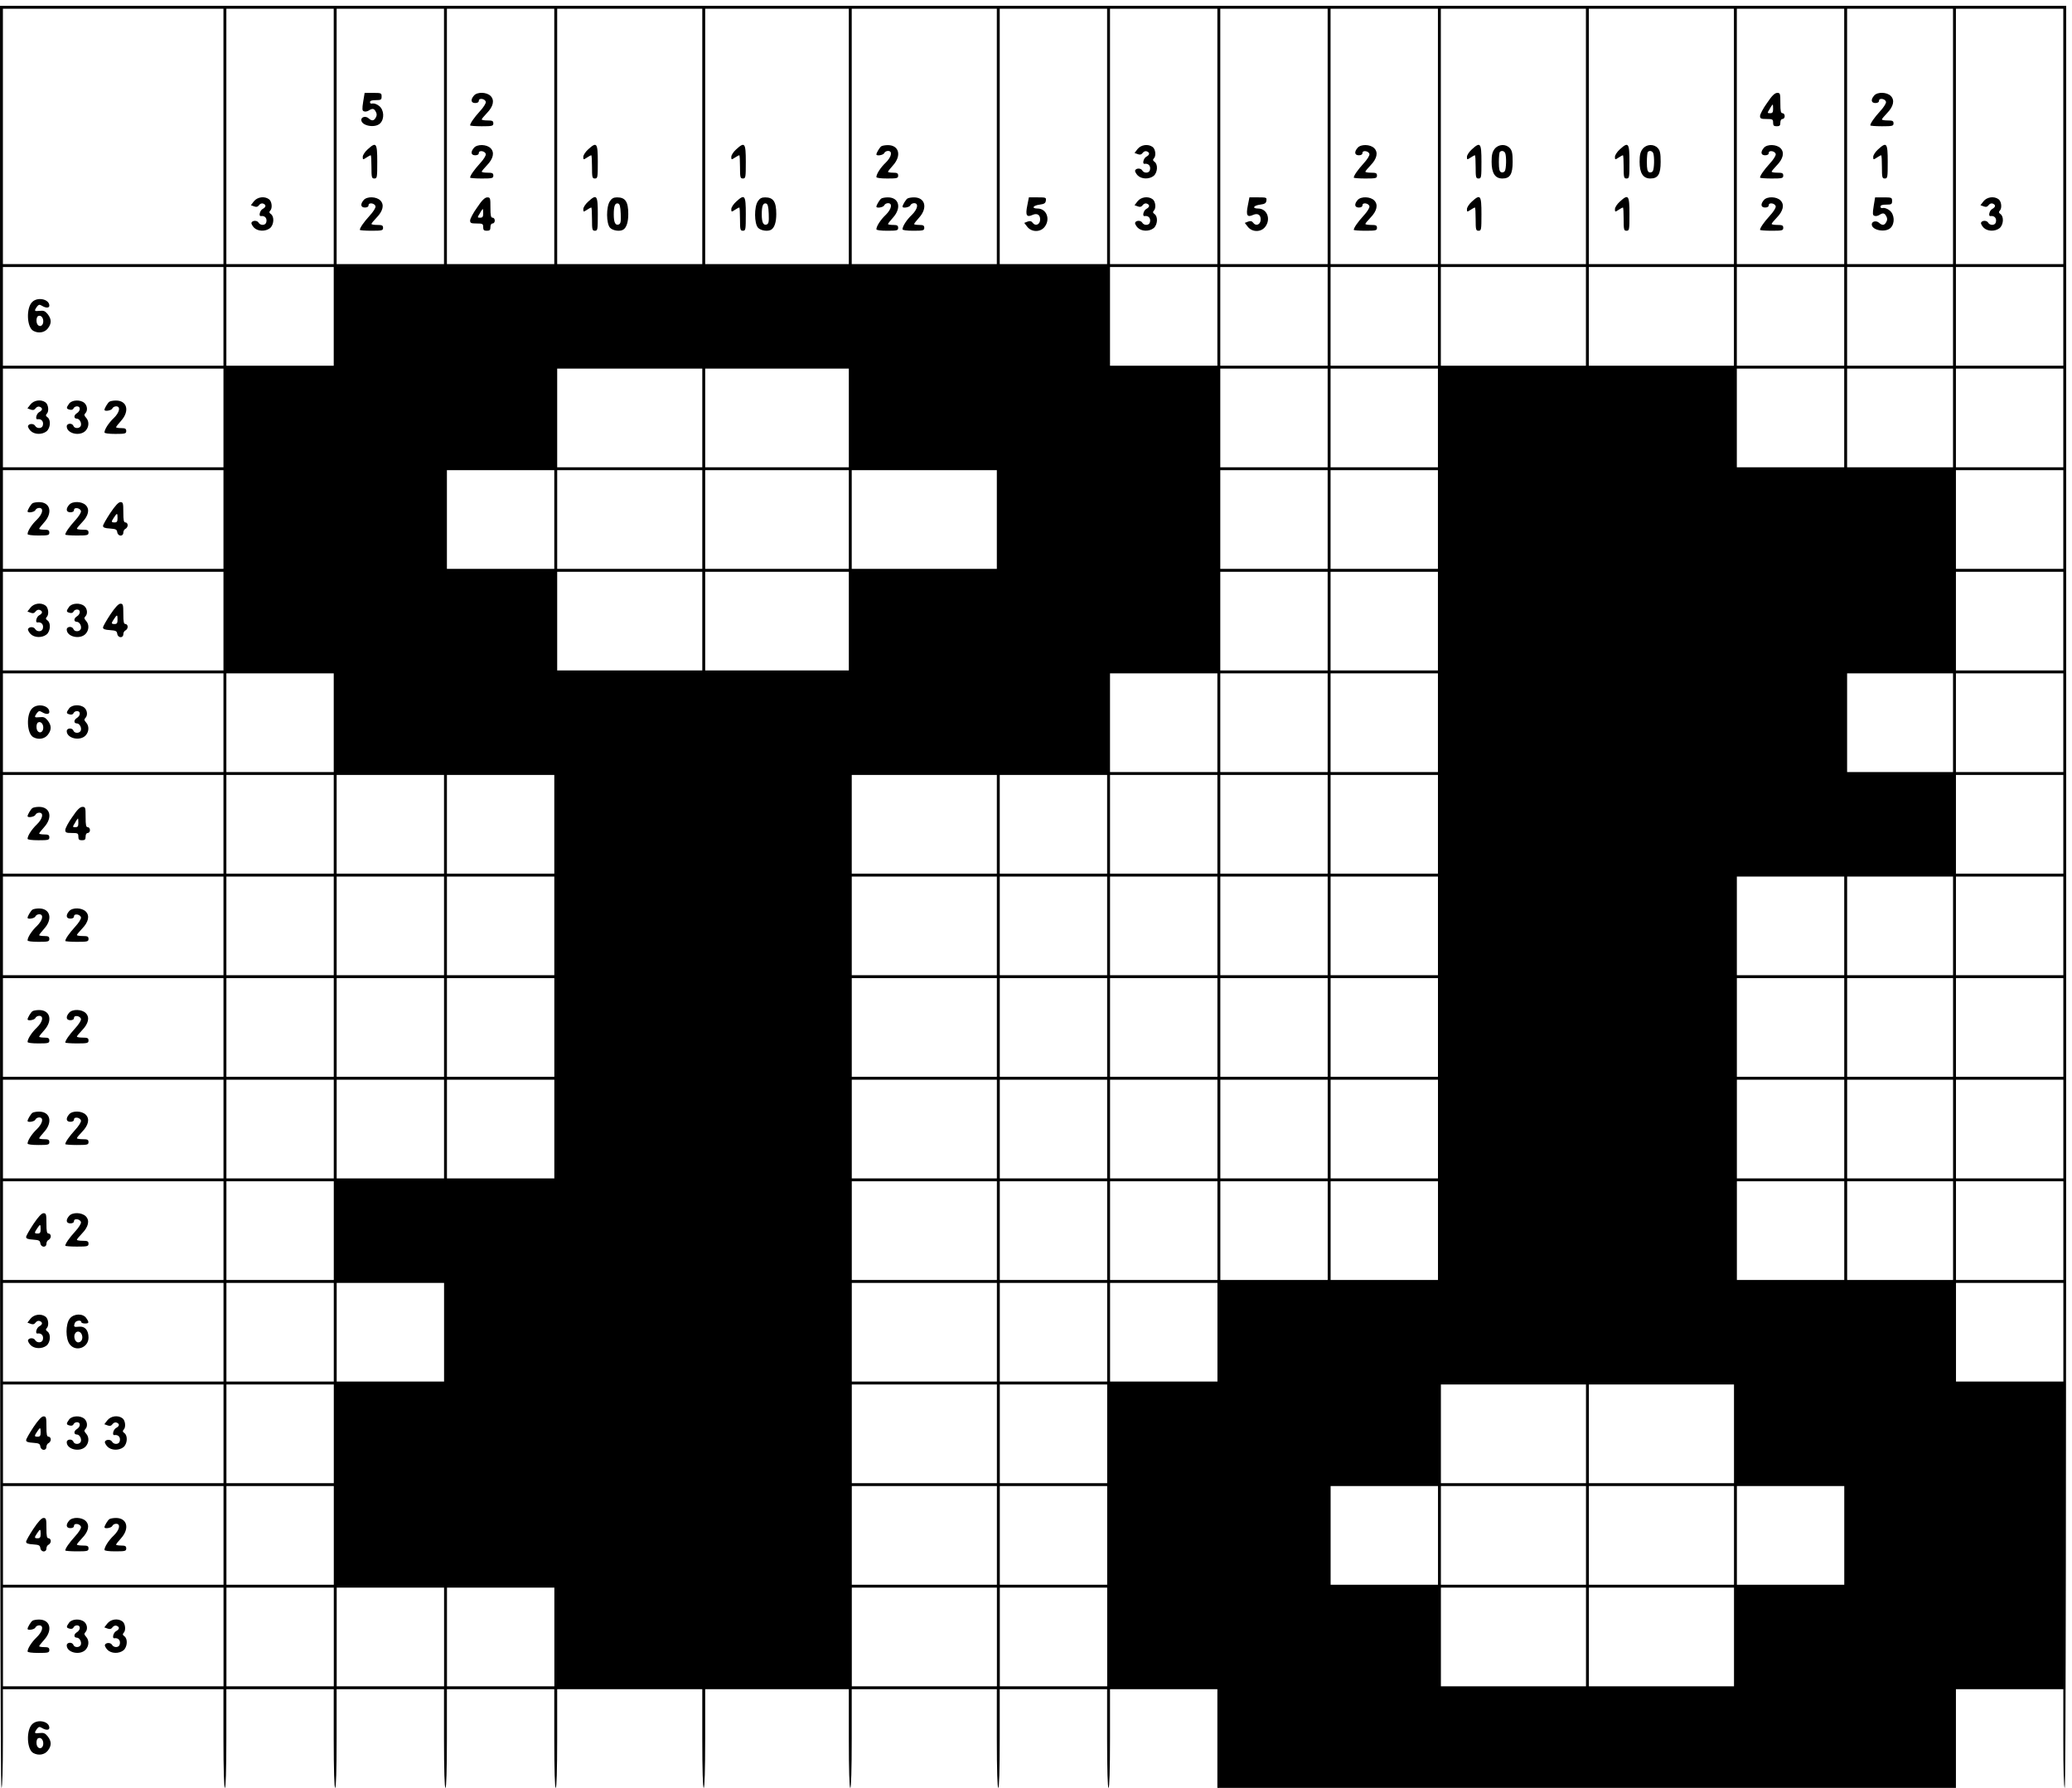 <?xml version="1.0" standalone="no"?>
<!DOCTYPE svg PUBLIC "-//W3C//DTD SVG 20010904//EN"
 "http://www.w3.org/TR/2001/REC-SVG-20010904/DTD/svg10.dtd">
<svg version="1.0" xmlns="http://www.w3.org/2000/svg"
 width="1428pt" height="1232pt" viewBox="0 0 1428 1232"
 preserveAspectRatio="xMidYMid meet">

<g transform="translate(0,1232) scale(0.1,-0.1)"
fill="#000000" stroke="none">
<path d="M0 6140 c0 -4087 3 -6140 10 -6140 6 0 10 120 10 340 l0 340 760 0
760 0 0 -340 c0 -220 4 -340 10 -340 6 0 10 120 10 340 l0 340 370 0 370 0 0
-340 c0 -220 4 -340 10 -340 6 0 10 120 10 340 l0 340 370 0 370 0 0 -340 c0
-220 4 -340 10 -340 6 0 10 120 10 340 l0 340 370 0 370 0 0 -340 c0 -220 4
-340 10 -340 6 0 10 120 10 340 l0 340 500 0 500 0 0 -340 c0 -220 4 -340 10
-340 6 0 10 120 10 340 l0 340 495 0 495 0 0 -340 c0 -220 4 -340 10 -340 6 0
10 120 10 340 l0 340 500 0 500 0 0 -340 c0 -220 4 -340 10 -340 6 0 10 120
10 340 l0 340 370 0 370 0 0 -340 c0 -220 4 -340 10 -340 6 0 10 120 10 340
l0 340 370 0 370 0 0 -340 0 -340 2545 0 2545 0 0 340 0 340 370 0 370 0 0
-340 c0 -220 4 -340 10 -340 7 0 10 2053 10 6140 l0 6140 -7120 0 -7120 0 0
-6140z m1540 5240 l0 -880 -760 0 -760 0 0 880 0 880 760 0 760 0 0 -880z
m760 0 l0 -880 -370 0 -370 0 0 880 0 880 370 0 370 0 0 -880z m760 0 l0 -880
-370 0 -370 0 0 880 0 880 370 0 370 0 0 -880z m760 0 l0 -880 -370 0 -370 0
0 880 0 880 370 0 370 0 0 -880z m1020 0 l0 -880 -500 0 -500 0 0 880 0 880
500 0 500 0 0 -880z m1010 0 l0 -880 -495 0 -495 0 0 880 0 880 495 0 495 0 0
-880z m1020 0 l0 -880 -500 0 -500 0 0 880 0 880 500 0 500 0 0 -880z m760 0
l0 -880 -370 0 -370 0 0 880 0 880 370 0 370 0 0 -880z m760 0 l0 -880 -370 0
-370 0 0 880 0 880 370 0 370 0 0 -880z m760 0 l0 -880 -370 0 -370 0 0 880 0
880 370 0 370 0 0 -880z m760 0 l0 -880 -370 0 -370 0 0 880 0 880 370 0 370
0 0 -880z m1020 0 l0 -880 -500 0 -500 0 0 880 0 880 500 0 500 0 0 -880z
m1020 0 l0 -880 -500 0 -500 0 0 880 0 880 500 0 500 0 0 -880z m760 0 l0
-880 -370 0 -370 0 0 880 0 880 370 0 370 0 0 -880z m750 0 l0 -880 -365 0
-365 0 0 880 0 880 365 0 365 0 0 -880z m760 0 l0 -880 -370 0 -370 0 0 880 0
880 370 0 370 0 0 -880z m-12680 -1240 l0 -340 -760 0 -760 0 0 340 0 340 760
0 760 0 0 -340z m760 0 l0 -340 -370 0 -370 0 0 340 0 340 370 0 370 0 0 -340z
m6090 0 l0 -340 -370 0 -370 0 0 340 0 340 370 0 370 0 0 -340z m760 0 l0
-340 -370 0 -370 0 0 340 0 340 370 0 370 0 0 -340z m760 0 l0 -340 -370 0
-370 0 0 340 0 340 370 0 370 0 0 -340z m1020 0 l0 -340 -500 0 -500 0 0 340
0 340 500 0 500 0 0 -340z m1020 0 l0 -340 -500 0 -500 0 0 340 0 340 500 0
500 0 0 -340z m760 0 l0 -340 -370 0 -370 0 0 340 0 340 370 0 370 0 0 -340z
m750 0 l0 -340 -365 0 -365 0 0 340 0 340 365 0 365 0 0 -340z m760 0 l0 -340
-370 0 -370 0 0 340 0 340 370 0 370 0 0 -340z m-12680 -700 l0 -340 -760 0
-760 0 0 340 0 340 760 0 760 0 0 -340z m3300 0 l0 -340 -500 0 -500 0 0 340
0 340 500 0 500 0 0 -340z m1010 0 l0 -340 -495 0 -495 0 0 340 0 340 495 0
495 0 0 -340z m3300 0 l0 -340 -370 0 -370 0 0 340 0 340 370 0 370 0 0 -340z
m760 0 l0 -340 -370 0 -370 0 0 340 0 340 370 0 370 0 0 -340z m2800 0 l0
-340 -370 0 -370 0 0 340 0 340 370 0 370 0 0 -340z m750 0 l0 -340 -365 0
-365 0 0 340 0 340 365 0 365 0 0 -340z m760 0 l0 -340 -370 0 -370 0 0 340 0
340 370 0 370 0 0 -340z m-12680 -700 l0 -340 -760 0 -760 0 0 340 0 340 760
0 760 0 0 -340z m2280 0 l0 -340 -370 0 -370 0 0 340 0 340 370 0 370 0 0
-340z m1020 0 l0 -340 -500 0 -500 0 0 340 0 340 500 0 500 0 0 -340z m1010 0
l0 -340 -495 0 -495 0 0 340 0 340 495 0 495 0 0 -340z m1020 0 l0 -340 -500
0 -500 0 0 340 0 340 500 0 500 0 0 -340z m2280 0 l0 -340 -370 0 -370 0 0
340 0 340 370 0 370 0 0 -340z m760 0 l0 -340 -370 0 -370 0 0 340 0 340 370
0 370 0 0 -340z m4310 0 l0 -340 -370 0 -370 0 0 340 0 340 370 0 370 0 0
-340z m-12680 -700 l0 -340 -760 0 -760 0 0 340 0 340 760 0 760 0 0 -340z
m3300 0 l0 -340 -500 0 -500 0 0 340 0 340 500 0 500 0 0 -340z m1010 0 l0
-340 -495 0 -495 0 0 340 0 340 495 0 495 0 0 -340z m3300 0 l0 -340 -370 0
-370 0 0 340 0 340 370 0 370 0 0 -340z m760 0 l0 -340 -370 0 -370 0 0 340 0
340 370 0 370 0 0 -340z m4310 0 l0 -340 -370 0 -370 0 0 340 0 340 370 0 370
0 0 -340z m-12680 -700 l0 -340 -760 0 -760 0 0 340 0 340 760 0 760 0 0 -340z
m760 0 l0 -340 -370 0 -370 0 0 340 0 340 370 0 370 0 0 -340z m6090 0 l0
-340 -370 0 -370 0 0 340 0 340 370 0 370 0 0 -340z m760 0 l0 -340 -370 0
-370 0 0 340 0 340 370 0 370 0 0 -340z m760 0 l0 -340 -370 0 -370 0 0 340 0
340 370 0 370 0 0 -340z m3550 0 l0 -340 -365 0 -365 0 0 340 0 340 365 0 365
0 0 -340z m760 0 l0 -340 -370 0 -370 0 0 340 0 340 370 0 370 0 0 -340z
m-12680 -700 l0 -340 -760 0 -760 0 0 340 0 340 760 0 760 0 0 -340z m760 0
l0 -340 -370 0 -370 0 0 340 0 340 370 0 370 0 0 -340z m760 0 l0 -340 -370 0
-370 0 0 340 0 340 370 0 370 0 0 -340z m760 0 l0 -340 -370 0 -370 0 0 340 0
340 370 0 370 0 0 -340z m3050 0 l0 -340 -500 0 -500 0 0 340 0 340 500 0 500
0 0 -340z m760 0 l0 -340 -370 0 -370 0 0 340 0 340 370 0 370 0 0 -340z m760
0 l0 -340 -370 0 -370 0 0 340 0 340 370 0 370 0 0 -340z m760 0 l0 -340 -370
0 -370 0 0 340 0 340 370 0 370 0 0 -340z m760 0 l0 -340 -370 0 -370 0 0 340
0 340 370 0 370 0 0 -340z m4310 0 l0 -340 -370 0 -370 0 0 340 0 340 370 0
370 0 0 -340z m-12680 -700 l0 -340 -760 0 -760 0 0 340 0 340 760 0 760 0 0
-340z m760 0 l0 -340 -370 0 -370 0 0 340 0 340 370 0 370 0 0 -340z m760 0
l0 -340 -370 0 -370 0 0 340 0 340 370 0 370 0 0 -340z m760 0 l0 -340 -370 0
-370 0 0 340 0 340 370 0 370 0 0 -340z m3050 0 l0 -340 -500 0 -500 0 0 340
0 340 500 0 500 0 0 -340z m760 0 l0 -340 -370 0 -370 0 0 340 0 340 370 0
370 0 0 -340z m760 0 l0 -340 -370 0 -370 0 0 340 0 340 370 0 370 0 0 -340z
m760 0 l0 -340 -370 0 -370 0 0 340 0 340 370 0 370 0 0 -340z m760 0 l0 -340
-370 0 -370 0 0 340 0 340 370 0 370 0 0 -340z m2800 0 l0 -340 -370 0 -370 0
0 340 0 340 370 0 370 0 0 -340z m750 0 l0 -340 -365 0 -365 0 0 340 0 340
365 0 365 0 0 -340z m760 0 l0 -340 -370 0 -370 0 0 340 0 340 370 0 370 0 0
-340z m-12680 -700 l0 -340 -760 0 -760 0 0 340 0 340 760 0 760 0 0 -340z
m760 0 l0 -340 -370 0 -370 0 0 340 0 340 370 0 370 0 0 -340z m760 0 l0 -340
-370 0 -370 0 0 340 0 340 370 0 370 0 0 -340z m760 0 l0 -340 -370 0 -370 0
0 340 0 340 370 0 370 0 0 -340z m3050 0 l0 -340 -500 0 -500 0 0 340 0 340
500 0 500 0 0 -340z m760 0 l0 -340 -370 0 -370 0 0 340 0 340 370 0 370 0 0
-340z m760 0 l0 -340 -370 0 -370 0 0 340 0 340 370 0 370 0 0 -340z m760 0
l0 -340 -370 0 -370 0 0 340 0 340 370 0 370 0 0 -340z m760 0 l0 -340 -370 0
-370 0 0 340 0 340 370 0 370 0 0 -340z m2800 0 l0 -340 -370 0 -370 0 0 340
0 340 370 0 370 0 0 -340z m750 0 l0 -340 -365 0 -365 0 0 340 0 340 365 0
365 0 0 -340z m760 0 l0 -340 -370 0 -370 0 0 340 0 340 370 0 370 0 0 -340z
m-12680 -700 l0 -340 -760 0 -760 0 0 340 0 340 760 0 760 0 0 -340z m760 0
l0 -340 -370 0 -370 0 0 340 0 340 370 0 370 0 0 -340z m760 0 l0 -340 -370 0
-370 0 0 340 0 340 370 0 370 0 0 -340z m760 0 l0 -340 -370 0 -370 0 0 340 0
340 370 0 370 0 0 -340z m3050 0 l0 -340 -500 0 -500 0 0 340 0 340 500 0 500
0 0 -340z m760 0 l0 -340 -370 0 -370 0 0 340 0 340 370 0 370 0 0 -340z m760
0 l0 -340 -370 0 -370 0 0 340 0 340 370 0 370 0 0 -340z m760 0 l0 -340 -370
0 -370 0 0 340 0 340 370 0 370 0 0 -340z m760 0 l0 -340 -370 0 -370 0 0 340
0 340 370 0 370 0 0 -340z m2800 0 l0 -340 -370 0 -370 0 0 340 0 340 370 0
370 0 0 -340z m750 0 l0 -340 -365 0 -365 0 0 340 0 340 365 0 365 0 0 -340z
m760 0 l0 -340 -370 0 -370 0 0 340 0 340 370 0 370 0 0 -340z m-12680 -700
l0 -340 -760 0 -760 0 0 340 0 340 760 0 760 0 0 -340z m760 0 l0 -340 -370 0
-370 0 0 340 0 340 370 0 370 0 0 -340z m4570 0 l0 -340 -500 0 -500 0 0 340
0 340 500 0 500 0 0 -340z m760 0 l0 -340 -370 0 -370 0 0 340 0 340 370 0
370 0 0 -340z m760 0 l0 -340 -370 0 -370 0 0 340 0 340 370 0 370 0 0 -340z
m760 0 l0 -340 -370 0 -370 0 0 340 0 340 370 0 370 0 0 -340z m760 0 l0 -340
-370 0 -370 0 0 340 0 340 370 0 370 0 0 -340z m2800 0 l0 -340 -370 0 -370 0
0 340 0 340 370 0 370 0 0 -340z m750 0 l0 -340 -365 0 -365 0 0 340 0 340
365 0 365 0 0 -340z m760 0 l0 -340 -370 0 -370 0 0 340 0 340 370 0 370 0 0
-340z m-12680 -700 l0 -340 -760 0 -760 0 0 340 0 340 760 0 760 0 0 -340z
m760 0 l0 -340 -370 0 -370 0 0 340 0 340 370 0 370 0 0 -340z m760 0 l0 -340
-370 0 -370 0 0 340 0 340 370 0 370 0 0 -340z m3810 0 l0 -340 -500 0 -500 0
0 340 0 340 500 0 500 0 0 -340z m760 0 l0 -340 -370 0 -370 0 0 340 0 340
370 0 370 0 0 -340z m760 0 l0 -340 -370 0 -370 0 0 340 0 340 370 0 370 0 0
-340z m5830 0 l0 -340 -370 0 -370 0 0 340 0 340 370 0 370 0 0 -340z m-12680
-700 l0 -340 -760 0 -760 0 0 340 0 340 760 0 760 0 0 -340z m760 0 l0 -340
-370 0 -370 0 0 340 0 340 370 0 370 0 0 -340z m4570 0 l0 -340 -500 0 -500 0
0 340 0 340 500 0 500 0 0 -340z m760 0 l0 -340 -370 0 -370 0 0 340 0 340
370 0 370 0 0 -340z m3300 0 l0 -340 -500 0 -500 0 0 340 0 340 500 0 500 0 0
-340z m1020 0 l0 -340 -500 0 -500 0 0 340 0 340 500 0 500 0 0 -340z m-10410
-700 l0 -340 -760 0 -760 0 0 340 0 340 760 0 760 0 0 -340z m760 0 l0 -340
-370 0 -370 0 0 340 0 340 370 0 370 0 0 -340z m4570 0 l0 -340 -500 0 -500 0
0 340 0 340 500 0 500 0 0 -340z m760 0 l0 -340 -370 0 -370 0 0 340 0 340
370 0 370 0 0 -340z m2280 0 l0 -340 -370 0 -370 0 0 340 0 340 370 0 370 0 0
-340z m1020 0 l0 -340 -500 0 -500 0 0 340 0 340 500 0 500 0 0 -340z m1020 0
l0 -340 -500 0 -500 0 0 340 0 340 500 0 500 0 0 -340z m760 0 l0 -340 -370 0
-370 0 0 340 0 340 370 0 370 0 0 -340z m-11170 -700 l0 -340 -760 0 -760 0 0
340 0 340 760 0 760 0 0 -340z m760 0 l0 -340 -370 0 -370 0 0 340 0 340 370
0 370 0 0 -340z m760 0 l0 -340 -370 0 -370 0 0 340 0 340 370 0 370 0 0 -340z
m760 0 l0 -340 -370 0 -370 0 0 340 0 340 370 0 370 0 0 -340z m3050 0 l0
-340 -500 0 -500 0 0 340 0 340 500 0 500 0 0 -340z m760 0 l0 -340 -370 0
-370 0 0 340 0 340 370 0 370 0 0 -340z m3300 0 l0 -340 -500 0 -500 0 0 340
0 340 500 0 500 0 0 -340z m1020 0 l0 -340 -500 0 -500 0 0 340 0 340 500 0
500 0 0 -340z"/>
<path d="M1750 10933 l-21 -27 22 -8 c15 -6 25 -4 34 8 7 10 19 15 29 11 22
-9 20 -24 -4 -37 -19 -10 -29 -51 -12 -49 29 5 46 -18 36 -46 -8 -20 -41 -19
-52 1 -10 17 -43 16 -49 -1 -2 -6 6 -21 17 -33 26 -27 79 -29 111 -4 27 23 31
79 6 97 -12 8 -13 15 -5 23 17 17 12 64 -8 79 -31 23 -80 16 -104 -14z"/>
<path d="M2503 11619 c-8 -51 -7 -62 5 -66 8 -4 23 -1 33 5 26 17 37 15 49 -8
8 -14 8 -26 0 -40 -13 -24 -28 -25 -50 -5 -19 17 -50 10 -50 -11 0 -41 95 -59
130 -24 31 31 27 93 -7 120 -15 12 -35 19 -45 17 -11 -3 -18 0 -18 9 0 10 12
14 40 14 36 0 40 3 40 25 0 24 -3 25 -59 25 l-58 0 -10 -61z"/>
<path d="M2533 11290 c-18 -16 -33 -39 -33 -51 0 -20 1 -21 25 -5 13 9 27 16
30 16 3 0 5 -36 5 -80 0 -73 2 -80 20 -80 19 0 20 7 20 115 0 131 -7 140 -67
85z"/>
<path d="M2507 10942 c-25 -28 -22 -52 8 -52 16 0 25 6 25 16 0 21 44 14 48
-8 2 -10 -16 -38 -41 -65 -40 -44 -67 -83 -67 -97 0 -3 36 -6 80 -6 73 0 80 2
80 20 0 17 -7 20 -40 20 -22 0 -40 3 -40 7 0 4 16 23 35 43 45 46 55 90 26
119 -27 27 -91 29 -114 3z"/>
<path d="M3267 11662 c-25 -28 -22 -52 8 -52 16 0 25 6 25 16 0 21 44 14 48
-8 2 -10 -16 -38 -41 -65 -40 -44 -67 -83 -67 -97 0 -3 36 -6 80 -6 73 0 80 2
80 20 0 17 -7 20 -40 20 -22 0 -40 3 -40 7 0 4 16 23 35 43 45 46 55 90 26
119 -27 27 -91 29 -114 3z"/>
<path d="M3267 11302 c-25 -28 -22 -52 8 -52 16 0 25 6 25 16 0 21 44 14 48
-8 2 -10 -16 -38 -41 -65 -40 -44 -67 -83 -67 -97 0 -3 36 -6 80 -6 73 0 80 2
80 20 0 17 -7 20 -40 20 -22 0 -40 3 -40 7 0 4 16 23 35 43 45 46 55 90 26
119 -27 27 -91 29 -114 3z"/>
<path d="M3288 10890 c-27 -37 -48 -78 -48 -89 0 -18 6 -21 45 -21 41 0 45 -2
45 -25 0 -20 5 -25 25 -25 20 0 25 5 25 25 0 16 6 25 15 25 8 0 15 9 15 20 0
11 -7 20 -15 20 -12 0 -15 14 -15 70 0 66 -1 70 -22 70 -17 -1 -36 -19 -70
-70z m42 -40 c0 -24 -4 -30 -21 -30 -20 0 -20 1 -2 30 9 17 19 30 20 30 2 0 3
-13 3 -30z"/>
<path d="M4053 11290 c-18 -16 -33 -39 -33 -51 0 -20 1 -21 25 -5 13 9 27 16
30 16 3 0 5 -36 5 -80 0 -73 2 -80 20 -80 19 0 20 7 20 115 0 131 -7 140 -67
85z"/>
<path d="M4053 10930 c-18 -16 -33 -39 -33 -51 0 -20 1 -21 25 -5 13 9 27 16
30 16 3 0 5 -36 5 -80 0 -73 2 -80 20 -80 19 0 20 7 20 115 0 131 -7 140 -67
85z"/>
<path d="M4203 10933 c-26 -39 -25 -153 1 -182 19 -21 70 -28 92 -13 22 14 34
52 34 107 0 85 -20 115 -77 115 -24 0 -37 -7 -50 -27z m75 -86 c2 -55 0 -68
-14 -74 -23 -8 -34 14 -34 69 0 58 8 80 29 76 12 -3 17 -18 19 -71z"/>
<path d="M5073 11290 c-18 -16 -33 -39 -33 -51 0 -20 1 -21 25 -5 13 9 27 16
30 16 3 0 5 -36 5 -80 0 -73 2 -80 20 -80 19 0 20 7 20 115 0 131 -7 140 -67
85z"/>
<path d="M5073 10930 c-18 -16 -33 -39 -33 -51 0 -20 1 -21 25 -5 13 9 27 16
30 16 3 0 5 -36 5 -80 0 -73 2 -80 20 -80 19 0 20 7 20 115 0 131 -7 140 -67
85z"/>
<path d="M5223 10933 c-26 -39 -25 -153 1 -182 19 -21 70 -28 92 -13 22 14 34
52 34 107 0 85 -20 115 -77 115 -24 0 -37 -7 -50 -27z m75 -86 c2 -55 0 -68
-14 -74 -23 -8 -34 14 -34 69 0 58 8 80 29 76 12 -3 17 -18 19 -71z"/>
<path d="M6074 11312 c-11 -7 -34 -45 -34 -56 0 -13 48 -5 54 9 3 8 15 15 26
15 33 0 25 -41 -16 -81 -35 -33 -64 -78 -64 -99 0 -6 29 -10 75 -10 68 0 75 2
75 20 0 16 -7 20 -35 20 -19 0 -35 3 -35 6 0 4 16 24 35 45 60 67 41 139 -36
139 -19 0 -39 -4 -45 -8z"/>
<path d="M6074 10952 c-11 -7 -34 -45 -34 -56 0 -13 48 -5 54 9 3 8 15 15 26
15 33 0 25 -41 -16 -81 -35 -33 -64 -78 -64 -99 0 -6 29 -10 75 -10 68 0 75 2
75 20 0 16 -7 20 -35 20 -19 0 -35 3 -35 6 0 4 16 24 35 45 60 67 41 139 -36
139 -19 0 -39 -4 -45 -8z"/>
<path d="M6254 10952 c-11 -7 -34 -45 -34 -56 0 -13 48 -5 54 9 3 8 15 15 26
15 33 0 25 -41 -16 -81 -35 -33 -64 -78 -64 -99 0 -6 29 -10 75 -10 68 0 75 2
75 20 0 16 -7 20 -35 20 -19 0 -35 3 -35 6 0 4 16 24 35 45 60 67 41 139 -36
139 -19 0 -39 -4 -45 -8z"/>
<path d="M7080 10904 c-14 -67 -5 -84 36 -65 34 15 56 -1 52 -38 -4 -31 -34
-40 -51 -16 -9 12 -19 14 -35 8 l-23 -9 21 -27 c30 -38 90 -38 119 -1 42 53
14 127 -48 127 -44 0 -33 21 15 27 31 4 40 10 42 28 3 21 0 22 -57 22 l-60 0
-11 -56z"/>
<path d="M7840 11293 l-21 -27 22 -8 c15 -6 25 -4 34 8 7 10 19 15 29 11 22
-9 20 -24 -4 -37 -19 -10 -29 -51 -12 -49 29 5 46 -18 36 -46 -8 -20 -41 -19
-52 1 -10 17 -43 16 -49 -1 -2 -6 6 -21 17 -33 26 -27 79 -29 111 -4 27 23 31
79 6 97 -12 8 -13 15 -5 23 17 17 12 64 -8 79 -31 23 -80 16 -104 -14z"/>
<path d="M7840 10933 l-21 -27 22 -8 c15 -6 25 -4 34 8 7 10 19 15 29 11 22
-9 20 -24 -4 -37 -19 -10 -29 -51 -12 -49 29 5 46 -18 36 -46 -8 -20 -41 -19
-52 1 -10 17 -43 16 -49 -1 -2 -6 6 -21 17 -33 26 -27 79 -29 111 -4 27 23 31
79 6 97 -12 8 -13 15 -5 23 17 17 12 64 -8 79 -31 23 -80 16 -104 -14z"/>
<path d="M8600 10904 c-14 -67 -5 -84 36 -65 34 15 56 -1 52 -38 -4 -31 -34
-40 -51 -16 -9 12 -19 14 -35 8 l-23 -9 21 -27 c30 -38 90 -38 119 -1 42 53
14 127 -48 127 -44 0 -33 21 15 27 31 4 40 10 42 28 3 21 0 22 -57 22 l-60 0
-11 -56z"/>
<path d="M9357 11302 c-25 -28 -22 -52 8 -52 16 0 25 6 25 16 0 21 44 14 48
-8 2 -10 -16 -38 -41 -65 -40 -44 -67 -83 -67 -97 0 -3 36 -6 80 -6 73 0 80 2
80 20 0 17 -7 20 -40 20 -22 0 -40 3 -40 7 0 4 16 23 35 43 45 46 55 90 26
119 -27 27 -91 29 -114 3z"/>
<path d="M9357 10942 c-25 -28 -22 -52 8 -52 16 0 25 6 25 16 0 21 44 14 48
-8 2 -10 -16 -38 -41 -65 -40 -44 -67 -83 -67 -97 0 -3 36 -6 80 -6 73 0 80 2
80 20 0 17 -7 20 -40 20 -22 0 -40 3 -40 7 0 4 16 23 35 43 45 46 55 90 26
119 -27 27 -91 29 -114 3z"/>
<path d="M10143 11290 c-18 -16 -33 -39 -33 -51 0 -20 1 -21 25 -5 13 9 27 16
30 16 3 0 5 -36 5 -80 0 -73 2 -80 20 -80 19 0 20 7 20 115 0 131 -7 140 -67
85z"/>
<path d="M10301 11294 c-16 -21 -21 -41 -21 -89 0 -78 24 -115 74 -115 53 0
71 29 71 115 0 58 -4 77 -19 94 -28 31 -79 28 -105 -5z m73 -30 c9 -24 7 -107
-3 -123 -5 -8 -16 -11 -25 -8 -12 5 -16 21 -16 70 0 35 3 67 7 70 11 12 31 7
37 -9z"/>
<path d="M10143 10930 c-18 -16 -33 -39 -33 -51 0 -20 1 -21 25 -5 13 9 27 16
30 16 3 0 5 -36 5 -80 0 -73 2 -80 20 -80 19 0 20 7 20 115 0 131 -7 140 -67
85z"/>
<path d="M11163 11290 c-18 -16 -33 -39 -33 -51 0 -20 1 -21 25 -5 13 9 27 16
30 16 3 0 5 -36 5 -80 0 -73 2 -80 20 -80 19 0 20 7 20 115 0 131 -7 140 -67
85z"/>
<path d="M11321 11294 c-16 -21 -21 -41 -21 -89 0 -78 24 -115 74 -115 53 0
71 29 71 115 0 58 -4 77 -19 94 -28 31 -79 28 -105 -5z m73 -30 c9 -24 7 -107
-3 -123 -5 -8 -16 -11 -25 -8 -12 5 -16 21 -16 70 0 35 3 67 7 70 11 12 31 7
37 -9z"/>
<path d="M11163 10930 c-18 -16 -33 -39 -33 -51 0 -20 1 -21 25 -5 13 9 27 16
30 16 3 0 5 -36 5 -80 0 -73 2 -80 20 -80 19 0 20 7 20 115 0 131 -7 140 -67
85z"/>
<path d="M12178 11610 c-27 -37 -48 -78 -48 -89 0 -18 6 -21 45 -21 41 0 45
-2 45 -25 0 -20 5 -25 25 -25 20 0 25 5 25 25 0 16 6 25 15 25 8 0 15 9 15 20
0 11 -7 20 -15 20 -12 0 -15 14 -15 70 0 66 -1 70 -22 70 -17 -1 -36 -19 -70
-70z m42 -40 c0 -24 -4 -30 -21 -30 -20 0 -20 1 -2 30 9 17 19 30 20 30 2 0 3
-13 3 -30z"/>
<path d="M12157 11302 c-25 -28 -22 -52 8 -52 16 0 25 6 25 16 0 21 44 14 48
-8 2 -10 -16 -38 -41 -65 -40 -44 -67 -83 -67 -97 0 -3 36 -6 80 -6 73 0 80 2
80 20 0 17 -7 20 -40 20 -22 0 -40 3 -40 7 0 4 16 23 35 43 45 46 55 90 26
119 -27 27 -91 29 -114 3z"/>
<path d="M12157 10942 c-25 -28 -22 -52 8 -52 16 0 25 6 25 16 0 21 44 14 48
-8 2 -10 -16 -38 -41 -65 -40 -44 -67 -83 -67 -97 0 -3 36 -6 80 -6 73 0 80 2
80 20 0 17 -7 20 -40 20 -22 0 -40 3 -40 7 0 4 16 23 35 43 45 46 55 90 26
119 -27 27 -91 29 -114 3z"/>
<path d="M12917 11662 c-25 -28 -22 -52 8 -52 16 0 25 6 25 16 0 21 44 14 48
-8 2 -10 -16 -38 -41 -65 -40 -44 -67 -83 -67 -97 0 -3 36 -6 80 -6 73 0 80 2
80 20 0 17 -7 20 -40 20 -22 0 -40 3 -40 7 0 4 16 23 35 43 45 46 55 90 26
119 -27 27 -91 29 -114 3z"/>
<path d="M12943 11290 c-18 -16 -33 -39 -33 -51 0 -20 1 -21 25 -5 13 9 27 16
30 16 3 0 5 -36 5 -80 0 -73 2 -80 20 -80 19 0 20 7 20 115 0 131 -7 140 -67
85z"/>
<path d="M12913 10899 c-8 -51 -7 -62 5 -66 8 -4 23 -1 33 5 26 17 37 15 49
-8 8 -14 8 -26 0 -40 -13 -24 -28 -25 -50 -5 -19 17 -50 10 -50 -11 0 -41 95
-59 130 -24 31 31 27 93 -7 120 -15 12 -35 19 -45 17 -11 -3 -18 0 -18 9 0 10
12 14 40 14 36 0 40 3 40 25 0 24 -3 25 -59 25 l-58 0 -10 -61z"/>
<path d="M13670 10933 l-21 -27 22 -8 c15 -6 25 -4 34 8 7 10 19 15 29 11 22
-9 20 -24 -4 -37 -19 -10 -29 -51 -12 -49 29 5 46 -18 36 -46 -8 -20 -41 -19
-52 1 -10 17 -43 16 -49 -1 -2 -6 6 -21 17 -33 26 -27 79 -29 111 -4 27 23 31
79 6 97 -12 8 -13 15 -5 23 17 17 12 64 -8 79 -31 23 -80 16 -104 -14z"/>
<path d="M223 10240 c-44 -40 -39 -176 7 -200 35 -19 77 -12 99 16 27 34 27
64 0 99 -18 22 -28 26 -55 23 -38 -4 -40 -1 -20 28 13 16 18 17 35 7 28 -17
51 -16 51 1 0 44 -79 62 -117 26z m75 -139 c-4 -38 -42 -36 -46 3 -2 16 2 32
9 37 20 12 40 -11 37 -40z"/>
<path d="M210 9533 l-21 -27 22 -8 c15 -6 25 -4 34 8 7 10 19 15 29 11 22 -9
20 -24 -4 -37 -19 -10 -29 -51 -12 -49 29 5 46 -18 36 -46 -8 -20 -41 -19 -52
1 -10 17 -43 16 -49 -1 -2 -6 6 -21 17 -33 26 -27 79 -29 111 -4 27 23 31 79
6 97 -12 8 -13 15 -5 23 17 17 12 64 -8 79 -31 23 -80 16 -104 -14z"/>
<path d="M476 9538 c-21 -29 -20 -35 5 -41 12 -3 22 0 26 9 3 8 14 14 24 14
26 0 25 -32 -2 -48 -22 -14 -21 -37 1 -37 18 0 34 -29 27 -49 -8 -20 -43 -21
-51 -1 -8 22 -46 19 -46 -3 0 -50 91 -71 130 -30 24 26 26 65 3 90 -13 14 -14
21 -5 30 18 18 14 53 -6 71 -28 25 -87 22 -106 -5z"/>
<path d="M754 9552 c-11 -7 -34 -45 -34 -56 0 -13 48 -5 54 9 3 8 15 15 26 15
33 0 25 -41 -16 -81 -35 -33 -64 -78 -64 -99 0 -6 29 -10 75 -10 68 0 75 2 75
20 0 16 -7 20 -35 20 -19 0 -35 3 -35 6 0 4 16 24 35 45 60 67 41 139 -36 139
-19 0 -39 -4 -45 -8z"/>
<path d="M224 8852 c-11 -7 -34 -45 -34 -56 0 -13 48 -5 54 9 3 8 15 15 26 15
33 0 25 -41 -16 -81 -35 -33 -64 -78 -64 -99 0 -6 29 -10 75 -10 68 0 75 2 75
20 0 16 -7 20 -35 20 -19 0 -35 3 -35 6 0 4 16 24 35 45 60 67 41 139 -36 139
-19 0 -39 -4 -45 -8z"/>
<path d="M477 8842 c-25 -28 -22 -52 8 -52 16 0 25 6 25 16 0 21 44 14 48 -8
2 -10 -16 -38 -41 -65 -40 -44 -67 -83 -67 -97 0 -3 36 -6 80 -6 73 0 80 2 80
20 0 17 -7 20 -40 20 -22 0 -40 3 -40 7 0 4 16 23 35 43 45 46 55 90 26 119
-27 27 -91 29 -114 3z"/>
<path d="M760 8785 c-27 -41 -50 -81 -50 -89 0 -11 13 -16 48 -18 40 -3 47 -6
50 -25 4 -30 42 -32 42 -3 0 11 7 23 15 26 8 4 15 15 15 25 0 10 -7 19 -15 19
-12 0 -15 14 -15 70 0 63 -2 70 -20 70 -13 0 -36 -24 -70 -75z m50 -35 c0 -23
-4 -30 -20 -30 -24 0 -25 4 -4 35 21 32 24 31 24 -5z"/>
<path d="M210 8133 l-21 -27 22 -8 c15 -6 25 -4 34 8 7 10 19 15 29 11 22 -9
20 -24 -4 -37 -19 -10 -29 -51 -12 -49 29 5 46 -18 36 -46 -8 -20 -41 -19 -52
1 -10 17 -43 16 -49 -1 -2 -6 6 -21 17 -33 26 -27 79 -29 111 -4 27 23 31 79
6 97 -12 8 -13 15 -5 23 17 17 12 64 -8 79 -31 23 -80 16 -104 -14z"/>
<path d="M476 8138 c-21 -29 -20 -35 5 -41 12 -3 22 0 26 9 3 8 14 14 24 14
26 0 25 -32 -2 -48 -22 -14 -21 -37 1 -37 18 0 34 -29 27 -49 -8 -20 -43 -21
-51 -1 -8 22 -46 19 -46 -3 0 -50 91 -71 130 -30 24 26 26 65 3 90 -13 14 -14
21 -5 30 18 18 14 53 -6 71 -28 25 -87 22 -106 -5z"/>
<path d="M760 8085 c-27 -41 -50 -81 -50 -89 0 -11 13 -16 48 -18 40 -3 47 -6
50 -25 4 -30 42 -32 42 -3 0 11 7 23 15 26 8 4 15 15 15 25 0 10 -7 19 -15 19
-12 0 -15 14 -15 70 0 63 -2 70 -20 70 -13 0 -36 -24 -70 -75z m50 -35 c0 -23
-4 -30 -20 -30 -24 0 -25 4 -4 35 21 32 24 31 24 -5z"/>
<path d="M223 7440 c-44 -40 -39 -176 7 -200 35 -19 77 -12 99 16 27 34 27 64
0 99 -18 22 -28 26 -55 23 -38 -4 -40 -1 -20 28 13 16 18 17 35 7 28 -17 51
-16 51 1 0 44 -79 62 -117 26z m75 -139 c-4 -38 -42 -36 -46 3 -2 16 2 32 9
37 20 12 40 -11 37 -40z"/>
<path d="M476 7438 c-21 -29 -20 -35 5 -41 12 -3 22 0 26 9 3 8 14 14 24 14
26 0 25 -32 -2 -48 -22 -14 -21 -37 1 -37 18 0 34 -29 27 -49 -8 -20 -43 -21
-51 -1 -8 22 -46 19 -46 -3 0 -50 91 -71 130 -30 24 26 26 65 3 90 -13 14 -14
21 -5 30 18 18 14 53 -6 71 -28 25 -87 22 -106 -5z"/>
<path d="M224 6752 c-11 -7 -34 -45 -34 -56 0 -13 48 -5 54 9 3 8 15 15 26 15
33 0 25 -41 -16 -81 -35 -33 -64 -78 -64 -99 0 -6 29 -10 75 -10 68 0 75 2 75
20 0 16 -7 20 -35 20 -19 0 -35 3 -35 6 0 4 16 24 35 45 60 67 41 139 -36 139
-19 0 -39 -4 -45 -8z"/>
<path d="M498 6690 c-27 -37 -48 -78 -48 -89 0 -18 6 -21 45 -21 41 0 45 -2
45 -25 0 -20 5 -25 25 -25 20 0 25 5 25 25 0 16 6 25 15 25 8 0 15 9 15 20 0
11 -7 20 -15 20 -12 0 -15 14 -15 70 0 66 -1 70 -22 70 -17 -1 -36 -19 -70
-70z m42 -40 c0 -24 -4 -30 -21 -30 -20 0 -20 1 -2 30 9 17 19 30 20 30 2 0 3
-13 3 -30z"/>
<path d="M224 6052 c-11 -7 -34 -45 -34 -56 0 -13 48 -5 54 9 3 8 15 15 26 15
33 0 25 -41 -16 -81 -35 -33 -64 -78 -64 -99 0 -6 29 -10 75 -10 68 0 75 2 75
20 0 16 -7 20 -35 20 -19 0 -35 3 -35 6 0 4 16 24 35 45 60 67 41 139 -36 139
-19 0 -39 -4 -45 -8z"/>
<path d="M477 6042 c-25 -28 -22 -52 8 -52 16 0 25 6 25 16 0 21 44 14 48 -8
2 -10 -16 -38 -41 -65 -40 -44 -67 -83 -67 -97 0 -3 36 -6 80 -6 73 0 80 2 80
20 0 17 -7 20 -40 20 -22 0 -40 3 -40 7 0 4 16 23 35 43 45 46 55 90 26 119
-27 27 -91 29 -114 3z"/>
<path d="M224 5352 c-11 -7 -34 -45 -34 -56 0 -13 48 -5 54 9 3 8 15 15 26 15
33 0 25 -41 -16 -81 -35 -33 -64 -78 -64 -99 0 -6 29 -10 75 -10 68 0 75 2 75
20 0 16 -7 20 -35 20 -19 0 -35 3 -35 6 0 4 16 24 35 45 60 67 41 139 -36 139
-19 0 -39 -4 -45 -8z"/>
<path d="M477 5342 c-25 -28 -22 -52 8 -52 16 0 25 6 25 16 0 21 44 14 48 -8
2 -10 -16 -38 -41 -65 -40 -44 -67 -83 -67 -97 0 -3 36 -6 80 -6 73 0 80 2 80
20 0 17 -7 20 -40 20 -22 0 -40 3 -40 7 0 4 16 23 35 43 45 46 55 90 26 119
-27 27 -91 29 -114 3z"/>
<path d="M224 4652 c-11 -7 -34 -45 -34 -56 0 -13 48 -5 54 9 3 8 15 15 26 15
33 0 25 -41 -16 -81 -35 -33 -64 -78 -64 -99 0 -6 29 -10 75 -10 68 0 75 2 75
20 0 16 -7 20 -35 20 -19 0 -35 3 -35 6 0 4 16 24 35 45 60 67 41 139 -36 139
-19 0 -39 -4 -45 -8z"/>
<path d="M477 4642 c-25 -28 -22 -52 8 -52 16 0 25 6 25 16 0 21 44 14 48 -8
2 -10 -16 -38 -41 -65 -40 -44 -67 -83 -67 -97 0 -3 36 -6 80 -6 73 0 80 2 80
20 0 17 -7 20 -40 20 -22 0 -40 3 -40 7 0 4 16 23 35 43 45 46 55 90 26 119
-27 27 -91 29 -114 3z"/>
<path d="M230 3885 c-27 -41 -50 -81 -50 -89 0 -11 13 -16 48 -18 40 -3 47 -6
50 -25 4 -30 42 -32 42 -3 0 11 7 23 15 26 8 4 15 15 15 25 0 10 -7 19 -15 19
-12 0 -15 14 -15 70 0 63 -2 70 -20 70 -13 0 -36 -24 -70 -75z m50 -35 c0 -23
-4 -30 -20 -30 -24 0 -25 4 -4 35 21 32 24 31 24 -5z"/>
<path d="M477 3942 c-25 -28 -22 -52 8 -52 16 0 25 6 25 16 0 21 44 14 48 -8
2 -10 -16 -38 -41 -65 -40 -44 -67 -83 -67 -97 0 -3 36 -6 80 -6 73 0 80 2 80
20 0 17 -7 20 -40 20 -22 0 -40 3 -40 7 0 4 16 23 35 43 45 46 55 90 26 119
-27 27 -91 29 -114 3z"/>
<path d="M210 3233 l-21 -27 22 -8 c15 -6 25 -4 34 8 7 10 19 15 29 11 22 -9
20 -24 -4 -37 -19 -10 -29 -51 -12 -49 29 5 46 -18 36 -46 -8 -20 -41 -19 -52
1 -10 17 -43 16 -49 -1 -2 -6 6 -21 17 -33 26 -27 79 -29 111 -4 27 23 31 79
6 97 -12 8 -13 15 -5 23 17 17 12 64 -8 79 -31 23 -80 16 -104 -14z"/>
<path d="M481 3234 c-30 -38 -30 -140 0 -178 42 -54 129 -23 129 47 0 51 -25
80 -66 75 -35 -4 -38 -1 -28 26 7 17 44 22 44 6 0 -5 11 -10 25 -10 29 0 31 7
9 38 -23 33 -86 31 -113 -4z m84 -114 c8 -25 -4 -50 -26 -50 -23 0 -36 44 -19
65 14 17 37 10 45 -15z"/>
<path d="M230 2485 c-27 -41 -50 -81 -50 -89 0 -11 13 -16 48 -18 40 -3 47 -6
50 -25 4 -30 42 -32 42 -3 0 11 7 23 15 26 8 4 15 15 15 25 0 10 -7 19 -15 19
-12 0 -15 14 -15 70 0 63 -2 70 -20 70 -13 0 -36 -24 -70 -75z m50 -35 c0 -23
-4 -30 -20 -30 -24 0 -25 4 -4 35 21 32 24 31 24 -5z"/>
<path d="M476 2538 c-21 -29 -20 -35 5 -41 12 -3 22 0 26 9 3 8 14 14 24 14
26 0 25 -32 -2 -48 -22 -14 -21 -37 1 -37 18 0 34 -29 27 -49 -8 -20 -43 -21
-51 -1 -8 22 -46 19 -46 -3 0 -50 91 -71 130 -30 24 26 26 65 3 90 -13 14 -14
21 -5 30 18 18 14 53 -6 71 -28 25 -87 22 -106 -5z"/>
<path d="M740 2533 l-21 -27 22 -8 c15 -6 25 -4 34 8 7 10 19 15 29 11 22 -9
20 -24 -4 -37 -19 -10 -29 -51 -12 -49 29 5 46 -18 36 -46 -8 -20 -41 -19 -52
1 -10 17 -43 16 -49 -1 -2 -6 6 -21 17 -33 26 -27 79 -29 111 -4 27 23 31 79
6 97 -12 8 -13 15 -5 23 17 17 12 64 -8 79 -31 23 -80 16 -104 -14z"/>
<path d="M230 1785 c-27 -41 -50 -81 -50 -89 0 -11 13 -16 48 -18 40 -3 47 -6
50 -25 4 -30 42 -32 42 -3 0 11 7 23 15 26 8 4 15 15 15 25 0 10 -7 19 -15 19
-12 0 -15 14 -15 70 0 63 -2 70 -20 70 -13 0 -36 -24 -70 -75z m50 -35 c0 -23
-4 -30 -20 -30 -24 0 -25 4 -4 35 21 32 24 31 24 -5z"/>
<path d="M477 1842 c-25 -28 -22 -52 8 -52 16 0 25 6 25 16 0 21 44 14 48 -8
2 -10 -16 -38 -41 -65 -40 -44 -67 -83 -67 -97 0 -3 36 -6 80 -6 73 0 80 2 80
20 0 17 -7 20 -40 20 -22 0 -40 3 -40 7 0 4 16 23 35 43 45 46 55 90 26 119
-27 27 -91 29 -114 3z"/>
<path d="M754 1852 c-11 -7 -34 -45 -34 -56 0 -13 48 -5 54 9 3 8 15 15 26 15
33 0 25 -41 -16 -81 -35 -33 -64 -78 -64 -99 0 -6 29 -10 75 -10 68 0 75 2 75
20 0 16 -7 20 -35 20 -19 0 -35 3 -35 6 0 4 16 24 35 45 60 67 41 139 -36 139
-19 0 -39 -4 -45 -8z"/>
<path d="M224 1152 c-11 -7 -34 -45 -34 -56 0 -13 48 -5 54 9 3 8 15 15 26 15
33 0 25 -41 -16 -81 -35 -33 -64 -78 -64 -99 0 -6 29 -10 75 -10 68 0 75 2 75
20 0 16 -7 20 -35 20 -19 0 -35 3 -35 6 0 4 16 24 35 45 60 67 41 139 -36 139
-19 0 -39 -4 -45 -8z"/>
<path d="M476 1138 c-21 -29 -20 -35 5 -41 12 -3 22 0 26 9 3 8 14 14 24 14
26 0 25 -32 -2 -48 -22 -14 -21 -37 1 -37 18 0 34 -29 27 -49 -8 -20 -43 -21
-51 -1 -8 22 -46 19 -46 -3 0 -50 91 -71 130 -30 24 26 26 65 3 90 -13 14 -14
21 -5 30 18 18 14 53 -6 71 -28 25 -87 22 -106 -5z"/>
<path d="M740 1133 l-21 -27 22 -8 c15 -6 25 -4 34 8 7 10 19 15 29 11 22 -9
20 -24 -4 -37 -19 -10 -29 -51 -12 -49 29 5 46 -18 36 -46 -8 -20 -41 -19 -52
1 -10 17 -43 16 -49 -1 -2 -6 6 -21 17 -33 26 -27 79 -29 111 -4 27 23 31 79
6 97 -12 8 -13 15 -5 23 17 17 12 64 -8 79 -31 23 -80 16 -104 -14z"/>
<path d="M223 440 c-44 -40 -39 -176 7 -200 35 -19 77 -12 99 16 27 34 27 64
0 99 -18 22 -28 26 -55 23 -38 -4 -40 -1 -20 28 13 16 18 17 35 7 28 -17 51
-16 51 1 0 44 -79 62 -117 26z m75 -139 c-4 -38 -42 -36 -46 3 -2 16 2 32 9
37 20 12 40 -11 37 -40z"/>
</g>
</svg>
